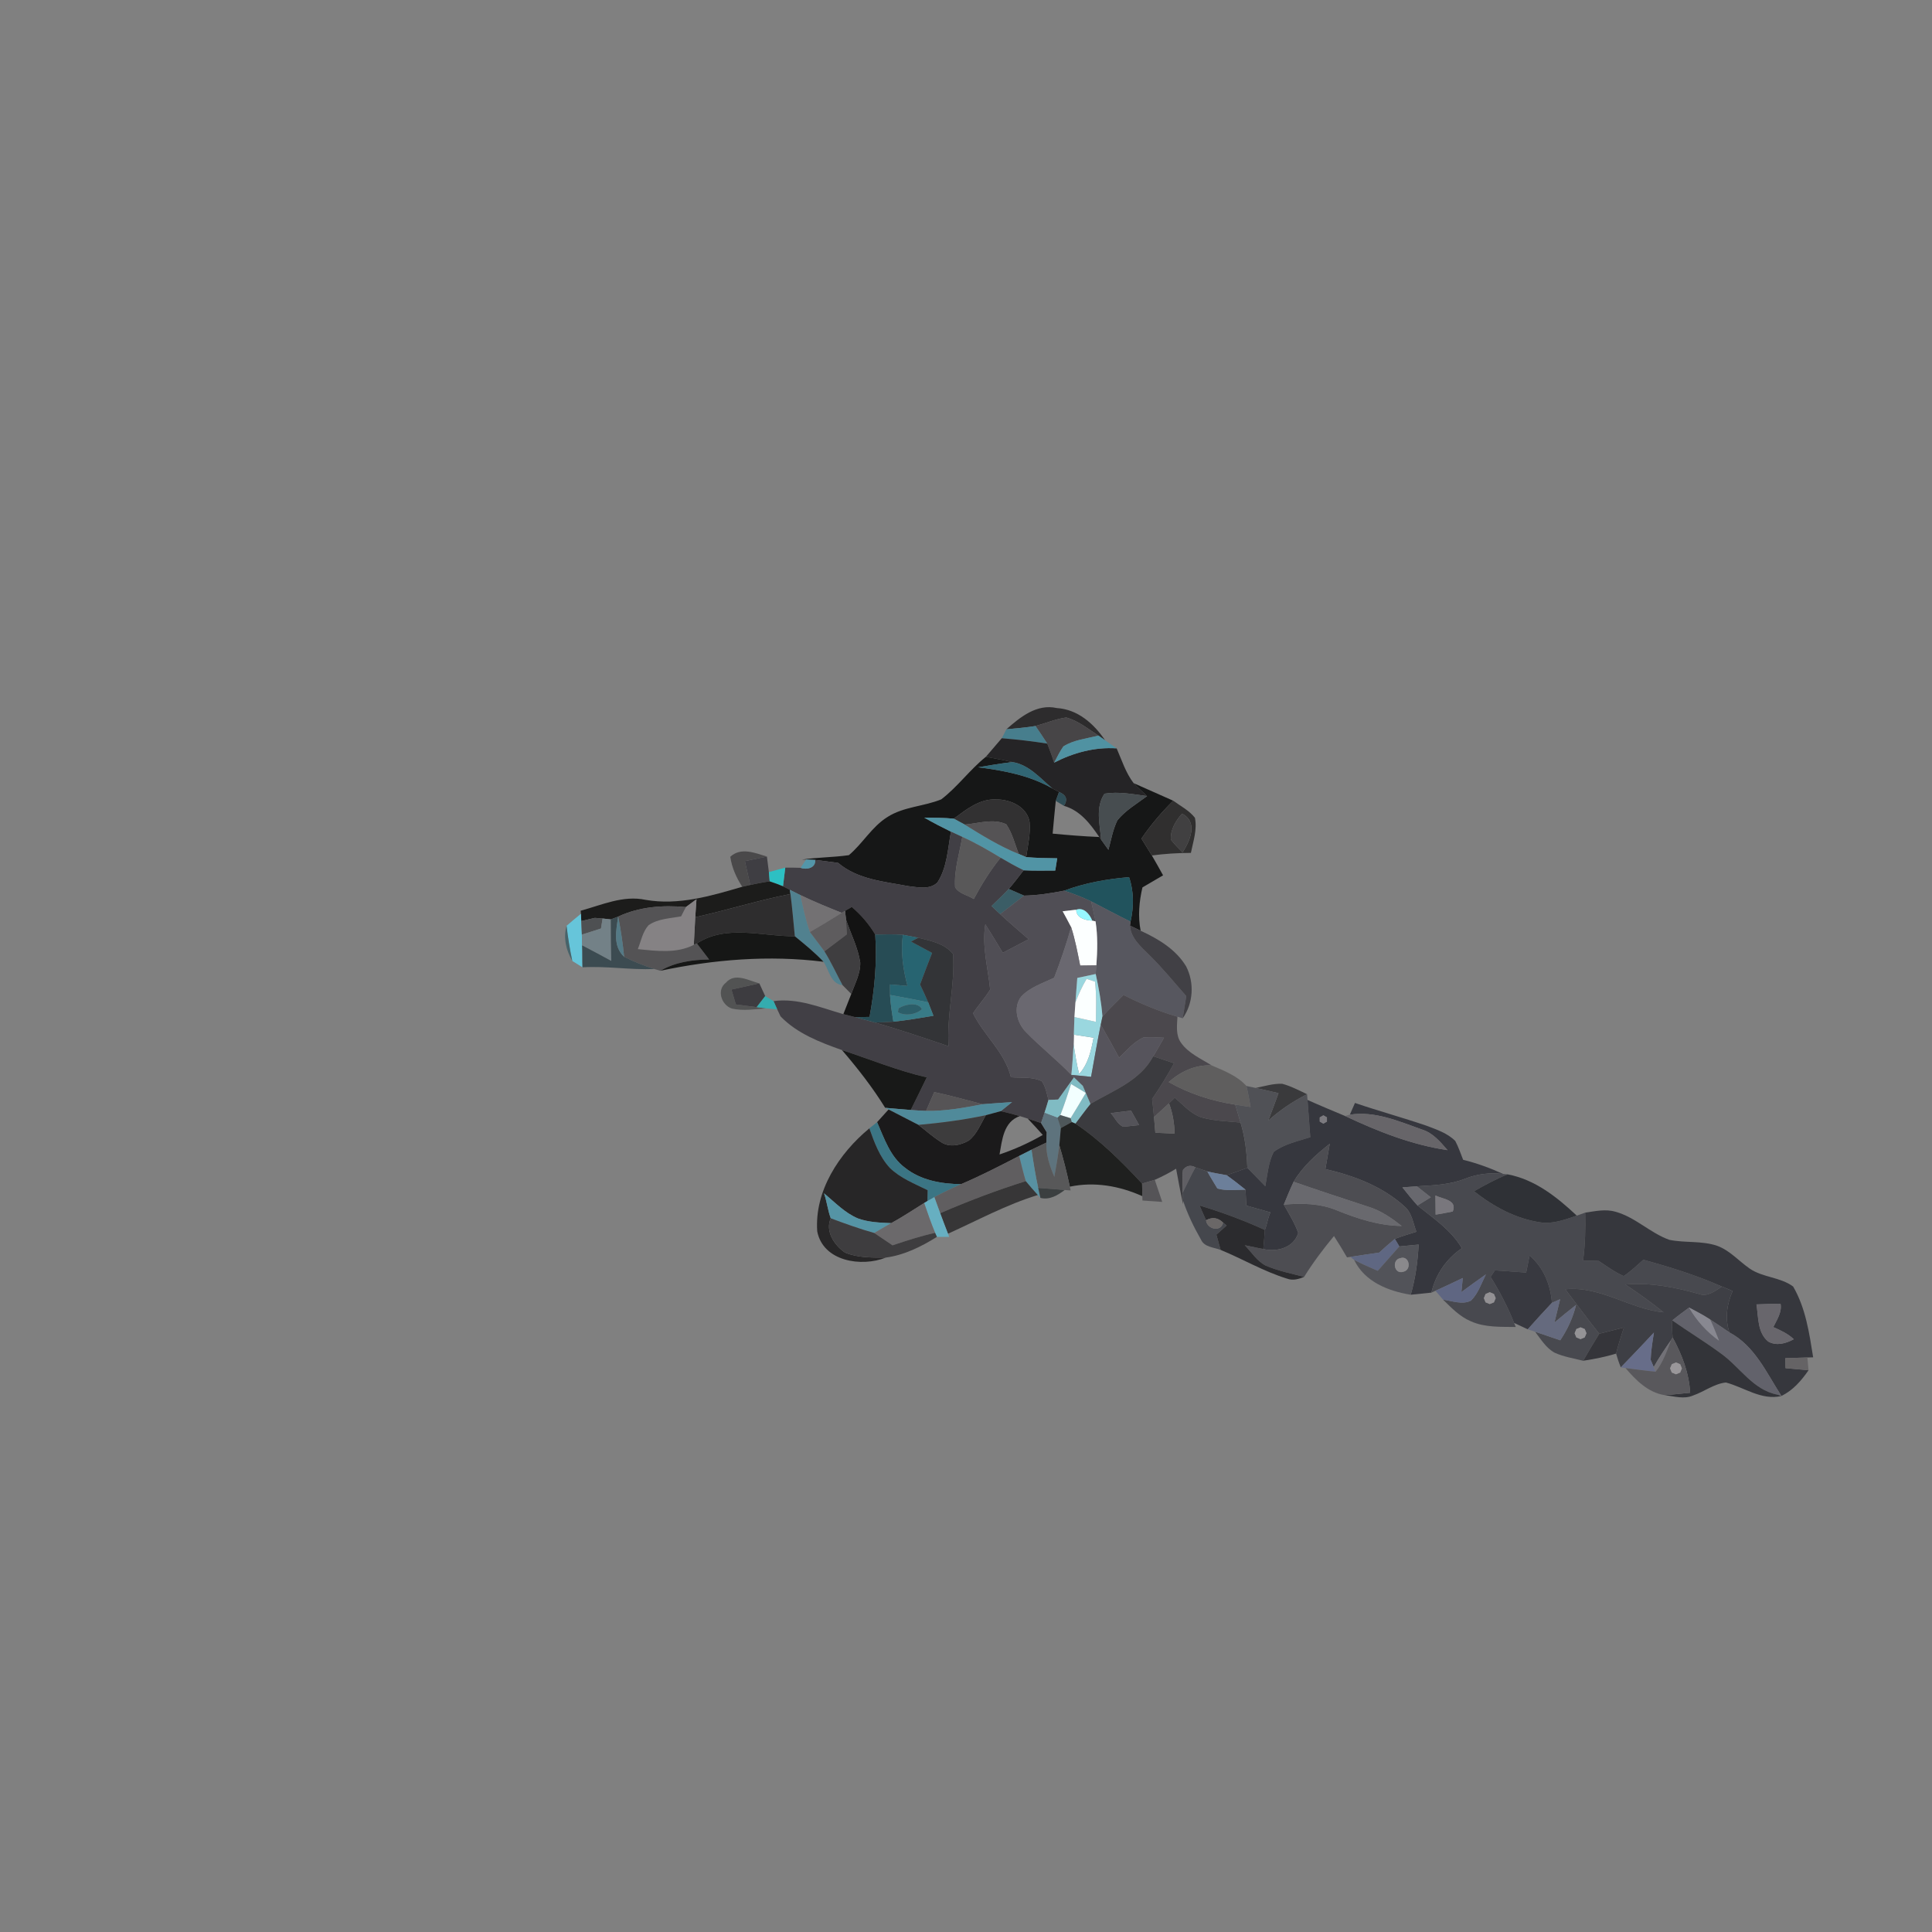 <?xml version="1.0" encoding="UTF-8" ?>
<!DOCTYPE svg PUBLIC "-//W3C//DTD SVG 1.1//EN" "http://www.w3.org/Graphics/SVG/1.1/DTD/svg11.dtd">
<svg width="384pt" height="384pt" viewBox="0 0 384 384" version="1.1" xmlns="http://www.w3.org/2000/svg">
<rect x="0" y="0" width="384" height="384" fill="#808080" stroke="none"/>
<g id="#2d2c2dfe">
<path fill="#2d2c2d" opacity="1.00" d=" M 200.03 144.95 C 202.78 142.52 206.09 139.84 210.03 140.73 C 214.20 140.98 217.42 143.84 219.65 147.14 C 219.31 146.90 218.65 146.44 218.31 146.20 C 216.27 144.88 214.31 143.26 211.92 142.61 C 209.82 142.90 207.85 143.75 205.81 144.30 C 203.90 144.61 201.96 144.77 200.03 144.95 Z" />
</g>
<g id="#474547ff">
<path fill="#474547" opacity="1.00" d=" M 205.81 144.30 C 207.85 143.75 209.82 142.90 211.92 142.61 C 214.31 143.26 216.27 144.88 218.31 146.20 C 215.97 146.82 213.43 147.03 211.35 148.36 C 210.64 149.37 210.10 150.49 209.52 151.58 C 209.10 150.30 208.65 149.04 208.15 147.80 C 207.40 146.61 206.60 145.45 205.81 144.30 Z" />
</g>
<g id="#477e8dfe">
<path fill="#477e8d" opacity="1.00" d=" M 200.03 144.95 C 201.96 144.77 203.90 144.61 205.81 144.30 C 206.60 145.45 207.40 146.61 208.15 147.80 C 205.15 147.32 202.13 146.98 199.11 146.73 C 199.34 146.28 199.80 145.39 200.03 144.95 Z" />
</g>
<g id="#252426ff">
<path fill="#252426" opacity="1.00" d=" M 199.11 146.73 C 202.13 146.98 205.15 147.32 208.15 147.80 C 208.65 149.04 209.10 150.30 209.52 151.58 C 213.37 149.60 217.59 148.46 221.94 148.74 C 222.96 151.08 223.74 153.59 225.31 155.65 C 226.17 156.54 227.08 157.38 227.99 158.23 C 225.19 157.86 222.34 157.28 219.53 157.75 C 217.68 160.45 218.61 163.88 218.86 166.89 L 218.48 166.36 C 216.71 163.74 214.67 161.07 211.47 160.17 C 212.27 158.92 211.95 158.00 210.49 157.41 C 210.16 157.23 209.49 156.88 209.16 156.70 C 206.73 154.67 204.52 151.98 201.21 151.47 C 199.47 151.07 197.70 150.75 195.95 150.42 C 197.01 149.20 198.06 147.97 199.11 146.73 Z" />
</g>
<g id="#4f92a3f8">
<path fill="#4f92a3" opacity="0.97" d=" M 211.35 148.36 C 213.43 147.03 215.97 146.82 218.31 146.20 C 218.65 146.44 219.31 146.90 219.65 147.14 C 220.41 147.67 221.17 148.20 221.94 148.74 C 217.59 148.46 213.37 149.60 209.52 151.58 C 210.10 150.49 210.64 149.37 211.35 148.36 Z" />
</g>
<g id="#161717ff">
<path fill="#161717" opacity="1.00" d=" M 187.08 158.88 C 190.33 156.40 192.75 152.99 195.95 150.42 C 197.70 150.75 199.47 151.07 201.21 151.47 C 198.94 151.73 196.68 152.12 194.42 152.50 C 199.51 153.15 204.65 154.11 209.16 156.70 C 209.49 156.88 210.16 157.23 210.49 157.41 C 210.33 157.86 210.00 158.75 209.84 159.19 C 209.61 161.35 209.42 163.52 209.22 165.69 C 212.30 165.98 215.39 166.24 218.48 166.36 L 218.86 166.89 C 219.34 167.56 219.82 168.24 220.31 168.91 C 220.84 166.94 221.19 164.89 222.09 163.04 C 223.70 161.05 225.97 159.75 227.99 158.23 C 227.08 157.38 226.17 156.54 225.31 155.65 C 227.93 156.82 230.56 157.98 233.19 159.15 C 230.85 161.46 228.72 163.97 226.87 166.68 C 227.57 167.79 228.25 168.91 228.94 170.03 C 229.71 171.33 230.44 172.66 231.17 173.98 C 229.81 174.79 228.44 175.59 227.07 176.38 C 226.41 179.20 226.15 182.13 226.71 184.99 C 226.18 184.74 225.12 184.23 224.59 183.97 L 224.70 183.18 C 225.37 180.24 225.39 177.21 224.41 174.34 C 220.01 174.71 215.65 175.48 211.50 177.03 C 208.87 177.54 206.21 177.97 203.53 178.01 C 202.77 177.68 201.26 177.02 200.50 176.69 C 201.53 175.49 202.49 174.23 203.45 172.98 C 205.54 173.08 207.64 173.04 209.74 173.03 C 209.84 172.42 210.03 171.20 210.13 170.59 C 208.07 170.56 206.01 170.54 203.96 170.36 C 204.29 168.04 204.85 165.71 204.63 163.35 C 204.11 160.34 200.79 158.86 198.01 158.90 C 194.73 158.72 192.06 160.89 189.58 162.72 C 187.63 162.52 185.66 162.54 183.71 162.51 C 185.43 163.51 187.21 164.42 189.01 165.30 C 188.38 168.70 188.25 172.40 186.33 175.39 C 184.79 176.90 182.45 176.34 180.55 176.13 C 175.74 175.21 170.49 174.82 166.59 171.51 C 165.06 171.30 163.54 171.10 162.02 170.92 C 161.57 170.90 160.67 170.86 160.23 170.84 L 159.38 170.86 C 162.47 170.38 165.62 170.42 168.72 169.97 C 171.48 167.65 173.29 164.31 176.40 162.38 C 179.62 160.32 183.61 160.30 187.08 158.88 Z" />
</g>
<g id="#316674ff">
<path fill="#316674" opacity="1.00" d=" M 194.42 152.50 C 196.68 152.12 198.94 151.73 201.21 151.47 C 204.52 151.98 206.73 154.67 209.16 156.70 C 204.65 154.11 199.51 153.15 194.42 152.50 Z" />
</g>
<g id="#474d50ff">
<path fill="#474d50" opacity="1.00" d=" M 219.53 157.75 C 222.34 157.28 225.19 157.86 227.99 158.23 C 225.97 159.75 223.70 161.05 222.09 163.04 C 221.19 164.89 220.84 166.94 220.31 168.91 C 219.82 168.24 219.34 167.56 218.86 166.89 C 218.61 163.88 217.68 160.45 219.53 157.75 Z" />
</g>
<g id="#21444fda">
<path fill="#21444f" opacity="0.85" d=" M 210.49 157.41 C 211.95 158.00 212.27 158.92 211.47 160.17 C 211.06 159.93 210.25 159.44 209.84 159.19 C 210.00 158.75 210.33 157.86 210.49 157.41 Z" />
</g>
<g id="#323132ff">
<path fill="#323132" opacity="1.00" d=" M 189.58 162.72 C 192.06 160.89 194.73 158.72 198.01 158.90 C 200.79 158.86 204.11 160.34 204.63 163.35 C 204.85 165.71 204.29 168.04 203.96 170.36 C 203.59 170.20 202.85 169.89 202.49 169.73 C 201.70 167.75 201.22 165.61 200.00 163.83 C 197.42 162.62 194.45 163.66 191.75 163.89 C 191.21 163.59 190.12 163.01 189.58 162.72 Z" />
</g>
<g id="#302f2fff">
<path fill="#302f2f" opacity="1.00" d=" M 226.87 166.68 C 228.72 163.97 230.85 161.46 233.19 159.15 C 234.65 160.22 236.36 161.08 237.50 162.54 C 237.98 164.89 237.16 167.23 236.70 169.52 C 234.10 169.53 231.51 169.69 228.94 170.03 C 228.25 168.91 227.57 167.79 226.87 166.68 M 232.72 166.88 C 233.41 167.79 234.24 168.60 235.05 169.43 C 236.51 167.11 238.20 163.42 234.94 161.72 C 233.69 163.14 232.60 164.91 232.72 166.88 Z" />
</g>
<g id="#5194a5ff">
<path fill="#5194a5" opacity="1.00" d=" M 183.71 162.51 C 185.66 162.54 187.63 162.52 189.58 162.72 C 190.12 163.01 191.21 163.59 191.75 163.89 C 195.21 166.04 198.69 168.19 202.49 169.73 C 202.85 169.89 203.59 170.20 203.96 170.36 C 206.01 170.54 208.07 170.56 210.13 170.59 C 210.03 171.20 209.84 172.42 209.74 173.03 C 207.64 173.04 205.54 173.08 203.45 172.98 C 201.89 172.21 200.36 171.36 198.87 170.48 C 196.39 168.99 193.90 167.53 191.26 166.35 C 190.70 166.09 189.57 165.56 189.01 165.30 C 187.21 164.42 185.43 163.51 183.71 162.51 Z" />
</g>
<g id="#414041fd">
<path fill="#414041" opacity="1.00" d=" M 232.72 166.88 C 232.60 164.91 233.69 163.14 234.94 161.72 C 238.20 163.42 236.51 167.11 235.05 169.43 C 234.24 168.60 233.41 167.79 232.72 166.88 Z" />
</g>
<g id="#555355ff">
<path fill="#555355" opacity="1.00" d=" M 191.75 163.89 C 194.45 163.66 197.42 162.62 200.00 163.83 C 201.22 165.61 201.70 167.75 202.49 169.73 C 198.69 168.19 195.21 166.04 191.75 163.89 Z" />
</g>
<g id="#413f45ff">
<path fill="#413f45" opacity="1.00" d=" M 189.01 165.30 C 189.57 165.56 190.70 166.09 191.26 166.35 C 190.69 169.65 189.62 172.94 189.83 176.32 C 190.56 177.64 192.33 177.90 193.54 178.69 C 195.09 175.81 196.80 173.02 198.87 170.48 C 200.36 171.36 201.89 172.21 203.45 172.98 C 202.49 174.23 201.53 175.49 200.50 176.69 C 199.39 177.86 198.22 178.96 197.07 180.08 C 197.50 180.48 198.36 181.29 198.79 181.69 C 200.64 183.40 202.55 185.03 204.46 186.68 C 202.74 187.57 201.02 188.46 199.31 189.37 C 198.17 187.47 197.02 185.57 195.84 183.71 C 195.13 188.09 196.38 192.37 196.80 196.69 C 195.79 198.35 194.46 199.78 193.40 201.40 C 195.57 205.83 199.73 209.13 200.93 214.11 C 202.97 214.28 205.18 213.97 207.07 214.90 C 207.83 215.99 208.06 217.35 208.39 218.62 C 208.14 219.47 207.88 220.33 207.60 221.18 C 207.43 221.68 207.09 222.70 206.92 223.20 C 206.26 222.98 204.93 222.55 204.27 222.33 C 203.88 222.20 203.09 221.95 202.70 221.83 C 201.45 221.46 200.19 221.13 198.92 220.85 C 199.67 220.26 200.42 219.66 201.16 219.05 C 199.20 219.17 197.25 219.32 195.30 219.47 C 192.10 218.64 188.93 217.75 185.70 217.06 C 185.16 218.30 184.60 219.54 184.07 220.80 C 183.05 220.76 182.03 220.70 181.02 220.62 C 182.10 218.47 183.15 216.30 184.20 214.14 C 178.44 212.81 172.96 210.56 167.35 208.71 C 162.99 207.17 158.40 205.41 155.14 202.01 C 154.98 201.66 154.65 200.97 154.48 200.62 C 154.30 200.21 153.93 199.39 153.75 198.98 C 158.57 198.32 163.09 200.27 167.62 201.57 C 168.21 201.72 169.39 202.02 169.98 202.17 C 171.29 202.52 172.59 202.89 173.90 203.23 C 178.82 204.65 183.68 206.29 188.53 207.94 C 188.12 201.80 189.85 195.73 189.43 189.63 C 187.80 187.53 184.93 186.98 182.49 186.38 C 181.73 186.23 180.21 185.94 179.45 185.79 C 177.62 185.67 175.79 185.71 173.96 185.75 C 172.72 183.68 171.14 181.83 169.30 180.27 C 168.97 180.46 168.30 180.85 167.96 181.04 L 167.31 181.44 C 164.54 180.33 161.79 179.21 159.11 177.92 C 158.58 177.65 157.51 177.11 156.98 176.85 C 156.64 176.67 155.97 176.33 155.63 176.16 C 155.75 175.23 155.97 173.38 156.08 172.45 C 157.09 172.44 158.10 172.45 159.11 172.49 C 160.32 172.93 162.17 172.54 162.02 170.92 C 163.54 171.10 165.06 171.30 166.59 171.51 C 170.49 174.82 175.74 175.21 180.55 176.13 C 182.45 176.34 184.79 176.90 186.33 175.39 C 188.25 172.40 188.38 168.70 189.01 165.30 Z" />
</g>
<g id="#595859ff">
<path fill="#595859" opacity="1.00" d=" M 191.26 166.35 C 193.90 167.53 196.39 168.99 198.87 170.48 C 196.80 173.02 195.09 175.81 193.54 178.69 C 192.33 177.90 190.56 177.64 189.83 176.32 C 189.62 172.94 190.69 169.65 191.26 166.35 Z" />
</g>
<g id="#16151783">
<path fill="#161517" opacity="0.51" d=" M 145.15 170.29 C 147.26 168.33 150.09 169.54 152.43 170.25 C 150.97 170.56 149.51 170.86 148.05 171.15 C 148.41 172.73 148.77 174.31 149.12 175.89 C 148.72 175.98 147.93 176.16 147.53 176.25 C 146.35 174.45 145.46 172.43 145.15 170.29 Z" />
</g>
<g id="#3c3b40f1">
<path fill="#3c3b40" opacity="0.95" d=" M 148.05 171.15 C 149.51 170.86 150.97 170.56 152.43 170.25 C 152.53 171.02 152.72 172.56 152.82 173.33 C 152.86 173.79 152.94 174.71 152.98 175.18 C 151.68 175.36 150.40 175.61 149.12 175.89 C 148.77 174.31 148.41 172.73 148.05 171.15 Z" />
</g>
<g id="#5396a9ff">
<path fill="#5396a9" opacity="1.00" d=" M 160.23 170.84 C 160.67 170.86 161.57 170.90 162.02 170.92 C 162.17 172.54 160.32 172.93 159.11 172.49 C 159.39 172.08 159.95 171.25 160.23 170.84 Z" />
</g>
<g id="#2bc1c4f9">
<path fill="#2bc1c4" opacity="0.98" d=" M 152.82 173.33 C 153.63 173.11 155.27 172.67 156.08 172.45 C 155.97 173.38 155.75 175.23 155.63 176.16 C 154.76 175.80 153.87 175.47 152.98 175.18 C 152.94 174.71 152.86 173.79 152.82 173.33 Z" />
</g>
<g id="#21535dff">
<path fill="#21535d" opacity="1.00" d=" M 211.50 177.03 C 215.65 175.48 220.01 174.71 224.41 174.34 C 225.39 177.21 225.37 180.24 224.70 183.18 C 222.06 181.90 219.49 180.49 216.88 179.16 C 215.13 178.33 213.33 177.62 211.50 177.03 Z" />
</g>
<g id="#1c1c1bfe">
<path fill="#1c1c1b" opacity="1.00" d=" M 149.12 175.89 C 150.40 175.61 151.68 175.36 152.98 175.18 C 153.87 175.47 154.76 175.80 155.63 176.16 C 155.97 176.33 156.64 176.67 156.98 176.85 L 157.11 177.69 C 150.73 178.93 144.53 180.90 138.19 182.30 C 138.27 181.11 138.35 179.92 138.43 178.73 C 137.72 179.25 137.02 179.77 136.32 180.29 C 131.75 179.87 127.07 180.21 122.87 182.18 C 122.51 182.32 121.77 182.60 121.40 182.74 C 120.99 182.70 120.18 182.61 119.77 182.56 C 119.39 182.53 118.61 182.47 118.22 182.44 C 117.55 182.60 116.20 182.92 115.53 183.07 C 115.51 182.71 115.48 181.98 115.46 181.62 L 115.42 181.01 C 119.63 179.87 123.85 177.90 128.31 178.85 C 134.84 180.00 141.32 178.08 147.53 176.25 C 147.93 176.16 148.72 175.98 149.12 175.89 Z" />
</g>
<g id="#4c8190e9">
<path fill="#4c8190" opacity="0.91" d=" M 156.98 176.85 C 157.51 177.11 158.58 177.65 159.11 177.92 C 159.62 180.39 160.15 182.86 160.99 185.25 C 161.92 186.54 162.93 187.78 163.86 189.08 C 165.21 191.24 166.26 193.57 167.47 195.81 C 165.07 195.55 164.81 192.81 163.68 191.16 C 161.93 189.31 159.95 187.70 157.98 186.09 C 157.70 183.29 157.47 180.48 157.11 177.69 L 156.98 176.85 Z" />
</g>
<g id="#3b5d66ff">
<path fill="#3b5d66" opacity="1.00" d=" M 197.07 180.08 C 198.22 178.96 199.39 177.86 200.50 176.69 C 201.26 177.02 202.77 177.68 203.53 178.01 C 201.96 179.25 200.38 180.47 198.79 181.69 C 198.36 181.29 197.50 180.48 197.07 180.08 Z" />
</g>
<g id="#504e55ff">
<path fill="#504e55" opacity="1.00" d=" M 211.50 177.03 C 213.33 177.62 215.13 178.33 216.88 179.16 C 217.18 180.48 217.49 181.80 217.75 183.13 L 217.09 182.98 C 216.59 181.71 215.45 180.27 213.91 180.81 C 213.23 180.89 211.89 181.05 211.21 181.12 C 211.78 182.17 212.36 183.21 212.90 184.28 C 211.93 187.68 210.80 191.03 209.52 194.33 C 207.26 195.42 204.71 196.21 202.96 198.09 C 201.33 200.22 202.13 203.32 203.90 205.11 C 206.78 208.09 210.06 210.65 212.94 213.64 L 213.46 214.14 C 212.40 215.60 211.35 217.07 210.31 218.54 C 209.83 218.56 208.87 218.60 208.39 218.62 C 208.06 217.35 207.83 215.99 207.07 214.90 C 205.18 213.97 202.97 214.28 200.93 214.11 C 199.73 209.13 195.57 205.83 193.40 201.40 C 194.46 199.78 195.79 198.35 196.80 196.69 C 196.38 192.37 195.13 188.09 195.84 183.71 C 197.02 185.57 198.17 187.47 199.31 189.37 C 201.02 188.46 202.74 187.57 204.46 186.68 C 202.55 185.03 200.64 183.40 198.79 181.69 C 200.38 180.47 201.96 179.25 203.53 178.01 C 206.21 177.97 208.87 177.54 211.50 177.03 Z" />
</g>
<g id="#2e2d2eff">
<path fill="#2e2d2e" opacity="1.00" d=" M 138.19 182.30 C 144.53 180.90 150.73 178.93 157.11 177.69 C 157.47 180.48 157.70 183.29 157.98 186.09 C 151.50 186.13 144.37 183.68 138.51 187.52 L 137.90 187.80 C 137.99 185.97 138.08 184.13 138.19 182.30 Z" />
</g>
<g id="#737173ff">
<path fill="#737173" opacity="1.00" d=" M 159.11 177.92 C 161.79 179.21 164.54 180.33 167.31 181.44 C 165.22 182.74 163.12 184.02 160.99 185.25 C 160.15 182.86 159.62 180.39 159.11 177.92 Z" />
</g>
<g id="#858284ff">
<path fill="#858284" opacity="1.00" d=" M 136.32 180.29 C 137.02 179.77 137.72 179.25 138.43 178.73 C 138.35 179.92 138.27 181.11 138.19 182.30 C 138.08 184.13 137.99 185.97 137.90 187.80 C 134.44 189.57 130.47 189.01 126.77 188.65 C 127.41 187.05 127.72 185.19 128.91 183.89 C 130.78 182.58 133.19 182.55 135.37 182.13 C 135.60 181.67 136.08 180.75 136.32 180.29 Z" />
</g>
<g id="#57575fff">
<path fill="#57575f" opacity="1.00" d=" M 216.88 179.16 C 219.49 180.49 222.06 181.90 224.70 183.18 L 224.59 183.97 C 224.75 186.47 226.75 188.13 228.39 189.78 C 231.03 192.35 233.34 195.22 235.78 197.98 C 235.53 199.45 235.30 200.92 235.07 202.40 L 234.03 202.08 C 230.33 201.00 226.76 199.51 223.31 197.77 C 221.89 199.18 220.45 200.58 219.12 202.07 C 218.90 199.21 218.39 196.38 217.78 193.59 C 217.81 193.16 217.88 192.30 217.91 191.87 C 218.13 188.96 218.20 186.02 217.75 183.13 C 217.49 181.80 217.18 180.48 216.88 179.16 Z" />
</g>
<g id="#545355ff">
<path fill="#545355" opacity="1.00" d=" M 122.87 182.18 C 127.07 180.21 131.75 179.87 136.32 180.29 C 136.08 180.75 135.60 181.67 135.37 182.13 C 133.19 182.55 130.78 182.58 128.91 183.89 C 127.72 185.19 127.41 187.05 126.77 188.65 C 130.47 189.01 134.44 189.57 137.90 187.80 L 138.51 187.52 C 139.31 188.59 140.14 189.64 140.95 190.71 C 137.58 190.74 134.19 191.24 131.24 192.95 C 130.95 192.86 130.37 192.69 130.08 192.60 C 128.01 191.95 125.99 191.15 124.05 190.17 C 123.79 187.49 123.39 184.82 122.87 182.18 Z" />
</g>
<g id="#131313ff">
<path fill="#131313" opacity="1.00" d=" M 167.96 181.04 C 168.30 180.85 168.97 180.46 169.30 180.27 C 171.14 181.83 172.72 183.68 173.96 185.75 C 174.34 191.23 173.83 196.72 172.83 202.12 C 172.12 202.13 170.70 202.16 169.98 202.17 C 169.39 202.02 168.21 201.72 167.62 201.57 C 168.14 200.23 168.67 198.89 169.20 197.56 C 169.90 195.53 171.04 193.52 170.98 191.32 C 170.53 188.34 169.11 185.63 168.16 182.80 C 168.11 182.36 168.01 181.48 167.96 181.04 Z" />
</g>
<g id="#5e5c5eff">
<path fill="#5e5c5e" opacity="1.00" d=" M 167.31 181.44 L 167.96 181.04 C 168.01 181.48 168.11 182.36 168.16 182.80 C 168.20 183.53 168.27 184.99 168.31 185.72 C 166.82 186.84 165.34 187.96 163.86 189.08 C 162.93 187.78 161.92 186.54 160.99 185.25 C 163.12 184.02 165.22 182.74 167.31 181.44 Z" />
</g>
<g id="#fcffffff">
<path fill="#fcffff" opacity="1.00" d=" M 211.21 181.12 C 211.89 181.05 213.23 180.89 213.91 180.81 C 213.91 182.47 215.76 182.93 217.09 182.98 L 217.75 183.13 C 218.20 186.02 218.13 188.96 217.91 191.87 C 216.84 191.88 215.76 191.90 214.69 191.91 C 214.18 189.35 213.70 186.77 212.90 184.28 C 212.36 183.21 211.78 182.17 211.21 181.12 Z" />
<path fill="#fcffff" opacity="1.00" d=" M 213.43 205.65 C 214.41 205.80 216.38 206.10 217.36 206.25 C 216.87 208.83 216.31 211.46 214.49 213.47 C 213.98 211.51 213.68 209.51 213.39 207.52 C 213.40 207.05 213.42 206.11 213.43 205.65 Z" />
</g>
<g id="#97f6ffff">
<path fill="#97f6ff" opacity="1.00" d=" M 213.91 180.81 C 215.45 180.27 216.59 181.71 217.09 182.98 C 215.76 182.93 213.91 182.47 213.91 180.81 Z" />
</g>
<g id="#66c5dafb">
<path fill="#66c5da" opacity="1.00" d=" M 112.61 184.01 C 113.55 183.20 114.50 182.40 115.46 181.62 C 115.48 181.98 115.51 182.71 115.53 183.07 C 115.56 183.75 115.62 185.09 115.65 185.76 C 115.66 186.30 115.69 187.37 115.70 187.90 C 115.77 189.35 115.72 190.81 115.77 192.26 C 115.27 191.94 114.26 191.32 113.75 191.00 C 113.26 188.69 112.88 186.35 112.61 184.01 Z" />
</g>
<g id="#4e5052ff">
<path fill="#4e5052" opacity="1.00" d=" M 115.53 183.07 C 116.20 182.92 117.55 182.60 118.22 182.44 C 118.61 182.47 119.39 182.53 119.77 182.56 C 119.69 183.06 119.53 184.05 119.45 184.55 C 118.18 184.95 116.92 185.36 115.65 185.76 C 115.62 185.09 115.56 183.75 115.53 183.07 Z" />
</g>
<g id="#738187ff">
<path fill="#738187" opacity="1.00" d=" M 119.77 182.56 C 120.18 182.61 120.99 182.70 121.40 182.74 C 121.40 185.49 121.43 188.24 121.49 190.99 C 119.57 189.94 117.64 188.91 115.70 187.90 C 115.69 187.37 115.66 186.30 115.65 185.76 C 116.92 185.36 118.18 184.95 119.45 184.55 C 119.53 184.05 119.69 183.06 119.77 182.56 Z" />
</g>
<g id="#3a494ff6">
<path fill="#3a494f" opacity="0.96" d=" M 121.40 182.74 C 121.77 182.60 122.51 182.32 122.87 182.18 C 122.47 184.92 121.77 188.03 124.05 190.17 C 125.99 191.15 128.01 191.95 130.08 192.60 C 125.30 192.80 120.55 191.98 115.77 192.26 C 115.72 190.81 115.77 189.35 115.70 187.90 C 117.64 188.91 119.57 189.94 121.49 190.99 C 121.43 188.24 121.40 185.49 121.40 182.74 Z" />
</g>
<g id="#547a86ff">
<path fill="#547a86" opacity="1.00" d=" M 122.87 182.18 C 123.39 184.82 123.79 187.49 124.05 190.17 C 121.77 188.03 122.47 184.92 122.87 182.18 Z" />
</g>
<g id="#3f3e40ff">
<path fill="#3f3e40" opacity="1.00" d=" M 168.16 182.80 C 169.11 185.63 170.53 188.34 170.98 191.32 C 171.04 193.52 169.90 195.53 169.20 197.56 C 168.77 197.12 167.90 196.25 167.47 195.81 C 166.26 193.57 165.21 191.24 163.86 189.08 C 165.34 187.96 166.82 186.84 168.31 185.72 C 168.27 184.99 168.20 183.53 168.16 182.80 Z" />
</g>
<g id="#29535ea7">
<path fill="#29535e" opacity="0.65" d=" M 113.75 191.00 C 112.52 188.87 111.93 186.43 112.61 184.01 C 112.88 186.35 113.26 188.69 113.75 191.00 Z" />
</g>
<g id="#6a6870ff">
<path fill="#6a6870" opacity="1.00" d=" M 212.90 184.28 C 213.70 186.77 214.18 189.35 214.69 191.91 C 215.76 191.90 216.84 191.88 217.91 191.87 C 217.88 192.30 217.81 193.16 217.78 193.59 C 216.87 193.78 215.04 194.18 214.12 194.37 C 214.01 195.99 213.85 197.61 213.75 199.24 C 213.70 199.97 213.60 201.42 213.55 202.15 C 213.51 203.31 213.47 204.48 213.43 205.65 C 213.42 206.11 213.40 207.05 213.39 207.52 C 213.28 209.56 213.15 211.60 212.94 213.64 C 210.06 210.65 206.78 208.09 203.90 205.11 C 202.13 203.32 201.33 200.22 202.96 198.09 C 204.71 196.21 207.26 195.42 209.52 194.33 C 210.80 191.03 211.93 187.68 212.90 184.28 Z" />
</g>
<g id="#3f3e43f4">
<path fill="#3f3e43" opacity="0.96" d=" M 228.39 189.78 C 226.75 188.13 224.75 186.47 224.59 183.97 C 225.12 184.23 226.18 184.74 226.71 184.99 C 230.20 186.60 233.72 188.69 235.75 192.07 C 237.42 195.31 237.19 199.41 235.07 202.40 C 235.30 200.92 235.53 199.45 235.78 197.98 C 233.34 195.22 231.03 192.35 228.39 189.78 Z" />
</g>
<g id="#161716fe">
<path fill="#161716" opacity="1.00" d=" M 138.51 187.52 C 144.37 183.68 151.50 186.13 157.98 186.09 C 159.95 187.70 161.93 189.31 163.68 191.16 C 152.86 189.80 141.88 190.70 131.24 192.95 C 134.19 191.24 137.58 190.74 140.95 190.71 C 140.14 189.64 139.31 188.59 138.51 187.52 Z" />
</g>
<g id="#274c55ff">
<path fill="#274c55" opacity="1.00" d=" M 173.96 185.75 C 175.79 185.71 177.62 185.67 179.45 185.79 C 179.00 189.21 179.49 192.65 180.37 195.96 C 179.21 195.86 178.05 195.76 176.89 195.67 C 176.89 196.19 176.90 197.24 176.90 197.76 C 176.99 199.54 177.28 201.31 177.57 203.07 C 176.34 203.16 175.12 203.22 173.90 203.23 C 172.59 202.89 171.29 202.52 169.98 202.17 C 170.70 202.16 172.12 202.13 172.83 202.12 C 173.83 196.72 174.34 191.23 173.96 185.75 Z" />
</g>
<g id="#276471ff">
<path fill="#276471" opacity="1.00" d=" M 179.45 185.79 C 180.21 185.94 181.73 186.23 182.49 186.38 C 182.14 186.57 181.43 186.95 181.08 187.15 C 182.47 187.90 183.86 188.66 185.26 189.40 C 184.45 191.49 183.64 193.57 182.87 195.68 C 183.43 196.85 183.98 198.03 184.49 199.23 C 181.97 198.68 179.43 198.22 176.90 197.76 C 176.90 197.24 176.89 196.19 176.89 195.67 C 178.05 195.76 179.21 195.86 180.37 195.96 C 179.49 192.65 179.00 189.21 179.45 185.79 Z" />
</g>
<g id="#333437ff">
<path fill="#333437" opacity="1.00" d=" M 181.08 187.15 C 181.43 186.95 182.14 186.57 182.49 186.38 C 184.93 186.98 187.80 187.53 189.43 189.63 C 189.85 195.73 188.12 201.80 188.53 207.94 C 183.68 206.29 178.82 204.65 173.90 203.23 C 175.12 203.22 176.34 203.16 177.57 203.07 C 180.23 202.79 182.88 202.34 185.53 201.89 C 185.27 201.23 184.75 199.90 184.49 199.23 C 183.98 198.03 183.43 196.85 182.87 195.68 C 183.64 193.57 184.45 191.49 185.26 189.40 C 183.86 188.66 182.47 187.90 181.08 187.15 Z" />
</g>
<g id="#0e101166">
<path fill="#0e1011" opacity="0.40" d=" M 144.29 195.31 C 146.06 193.25 148.82 194.91 150.92 195.45 C 149.07 195.86 147.23 196.28 145.38 196.68 C 145.60 197.42 146.04 198.90 146.26 199.64 C 147.63 199.81 149.01 200.01 150.39 200.18 C 150.87 200.24 151.84 200.36 152.32 200.42 C 150.05 200.58 147.72 200.97 145.47 200.46 C 143.38 199.77 142.37 196.75 144.29 195.31 Z" />
</g>
<g id="#9ad7dfff">
<path fill="#9ad7df" opacity="1.00" d=" M 214.12 194.37 C 215.04 194.18 216.87 193.78 217.78 193.59 C 218.39 196.38 218.90 199.21 219.12 202.07 C 219.03 202.47 218.87 203.27 218.78 203.67 C 218.08 207.11 217.49 210.58 216.86 214.03 C 215.55 213.91 214.24 213.78 212.94 213.64 C 213.15 211.60 213.28 209.56 213.39 207.52 C 213.68 209.51 213.98 211.51 214.49 213.47 C 216.31 211.46 216.87 208.83 217.36 206.25 C 216.38 206.10 214.41 205.80 213.43 205.65 C 213.47 204.48 213.51 203.31 213.55 202.15 C 214.97 202.46 216.39 202.79 217.81 203.10 C 217.84 200.44 217.97 197.76 217.64 195.11 C 217.22 194.97 216.39 194.69 215.97 194.56 C 215.08 196.04 214.37 197.62 213.75 199.24 C 213.85 197.61 214.01 195.99 214.12 194.37 Z" />
</g>
<g id="#fbffffff">
<path fill="#fbffff" opacity="1.00" d=" M 213.75 199.24 C 214.37 197.62 215.08 196.04 215.97 194.56 C 216.39 194.69 217.22 194.97 217.64 195.11 C 217.97 197.76 217.84 200.44 217.81 203.10 C 216.39 202.79 214.97 202.46 213.55 202.15 C 213.60 201.42 213.70 199.97 213.75 199.24 Z" />
</g>
<g id="#39383cf0">
<path fill="#39383c" opacity="0.94" d=" M 145.38 196.68 C 147.23 196.28 149.07 195.86 150.92 195.45 C 151.21 196.09 151.80 197.35 152.09 197.98 C 151.66 198.53 150.82 199.63 150.39 200.18 C 149.01 200.01 147.63 199.81 146.26 199.64 C 146.04 198.90 145.60 197.42 145.38 196.68 Z" />
</g>
<g id="#4b484dff">
<path fill="#4b484d" opacity="1.00" d=" M 223.31 197.77 C 226.76 199.51 230.33 201.00 234.03 202.08 C 233.94 203.82 233.65 205.73 234.73 207.25 C 236.21 209.36 238.70 210.41 240.82 211.76 C 237.59 211.59 234.66 212.97 232.29 215.07 C 236.37 217.39 240.88 218.84 245.51 219.55 C 245.85 220.74 246.23 221.92 246.56 223.11 C 243.94 222.86 241.27 222.80 238.73 222.07 C 236.64 221.33 235.15 219.58 233.50 218.18 C 233.11 218.55 232.73 218.92 232.35 219.29 C 231.36 220.20 230.37 221.12 229.37 222.03 C 229.27 220.82 229.12 219.62 228.99 218.43 C 230.57 216.14 232.02 213.77 233.35 211.33 C 231.96 210.89 230.59 210.38 229.21 209.95 C 229.96 208.74 230.64 207.49 231.35 206.26 C 229.99 206.20 228.62 206.09 227.26 206.21 C 225.33 207.10 223.94 208.79 222.43 210.23 C 221.25 208.02 220.02 205.84 218.78 203.67 C 218.87 203.27 219.03 202.47 219.12 202.07 C 220.45 200.58 221.89 199.18 223.31 197.77 Z" />
</g>
<g id="#26b5b8d6">
<path fill="#26b5b8" opacity="0.84" d=" M 150.39 200.18 C 150.82 199.63 151.66 198.53 152.09 197.98 C 152.50 198.23 153.33 198.73 153.75 198.98 C 153.93 199.39 154.30 200.21 154.48 200.62 C 153.94 200.57 152.86 200.47 152.32 200.42 C 151.84 200.36 150.87 200.24 150.39 200.18 Z" />
</g>
<g id="#387b87ff">
<path fill="#387b87" opacity="1.00" d=" M 176.90 197.76 C 179.43 198.22 181.97 198.68 184.49 199.23 C 184.75 199.90 185.27 201.23 185.53 201.89 C 182.88 202.34 180.23 202.79 177.57 203.07 C 177.28 201.31 176.99 199.54 176.90 197.76 M 178.61 200.42 C 178.58 200.61 178.50 200.98 178.47 201.17 C 179.87 201.98 182.04 201.68 183.22 200.59 C 182.53 199.07 179.80 199.62 178.61 200.42 Z" />
</g>
<g id="#2c5e69ff">
<path fill="#2c5e69" opacity="1.00" d=" M 178.61 200.42 C 179.80 199.62 182.53 199.07 183.22 200.59 C 182.04 201.68 179.87 201.98 178.47 201.17 C 178.50 200.98 178.58 200.61 178.61 200.42 Z" />
</g>
<g id="#56545cff">
<path fill="#56545c" opacity="1.00" d=" M 216.86 214.03 C 217.49 210.58 218.08 207.11 218.78 203.67 C 220.02 205.84 221.25 208.02 222.43 210.23 C 223.94 208.79 225.33 207.10 227.26 206.21 C 228.62 206.09 229.99 206.20 231.35 206.26 C 230.64 207.49 229.96 208.74 229.21 209.95 C 226.60 214.85 221.22 216.75 216.73 219.41 C 216.22 218.21 215.72 217.02 215.22 215.83 C 214.78 215.40 213.90 214.56 213.46 214.14 L 212.94 213.64 C 214.24 213.78 215.55 213.91 216.86 214.03 Z" />
</g>
<g id="#181918ff">
<path fill="#181918" opacity="1.00" d=" M 167.35 208.71 C 172.96 210.56 178.44 212.81 184.20 214.14 C 183.15 216.30 182.10 218.47 181.02 220.62 C 179.32 220.50 177.63 220.31 175.94 220.19 C 173.42 216.12 170.47 212.34 167.35 208.71 Z" />
</g>
<g id="#3b3b3fff">
<path fill="#3b3b3f" opacity="1.00" d=" M 216.73 219.41 C 221.22 216.75 226.60 214.85 229.21 209.95 C 230.59 210.38 231.96 210.89 233.35 211.33 C 232.02 213.77 230.57 216.14 228.99 218.43 C 229.12 219.62 229.27 220.82 229.37 222.03 C 229.47 223.06 229.55 224.10 229.63 225.14 C 230.90 225.19 232.18 225.25 233.46 225.31 C 233.42 223.25 233.08 221.21 232.35 219.29 C 232.73 218.92 233.11 218.55 233.50 218.18 C 235.15 219.58 236.64 221.33 238.73 222.07 C 241.27 222.80 243.94 222.86 246.56 223.11 C 247.46 226.03 247.81 229.07 247.92 232.11 C 246.55 232.62 245.18 233.12 243.80 233.58 C 242.51 233.34 241.22 233.13 239.96 232.83 C 239.17 232.56 238.39 232.29 237.61 232.02 C 236.63 231.50 235.80 231.67 235.13 232.53 C 234.90 234.05 235.15 235.59 235.03 237.13 C 235.05 237.51 235.11 238.26 235.14 238.64 L 235.15 239.36 C 234.63 237.01 234.19 234.65 233.76 232.29 C 232.40 233.12 230.98 233.86 229.52 234.50 C 228.89 234.68 227.63 235.05 227.00 235.24 C 222.94 230.89 218.70 226.64 213.74 223.32 C 214.74 222.02 215.69 220.68 216.73 219.41 M 220.75 221.24 C 221.61 222.11 222.08 223.48 223.28 223.95 C 224.32 223.84 225.36 223.73 226.41 223.62 C 226.01 222.90 225.21 221.47 224.81 220.75 C 223.45 220.91 222.10 221.07 220.75 221.24 Z" />
</g>
<g id="#5f5e5eff">
<path fill="#5f5e5e" opacity="1.00" d=" M 232.29 215.07 C 234.66 212.97 237.59 211.59 240.82 211.76 C 243.26 212.80 245.94 213.84 247.74 215.85 C 248.07 217.23 248.31 218.63 248.57 220.03 C 247.55 219.86 246.53 219.70 245.51 219.55 C 240.88 218.84 236.37 217.39 232.29 215.07 Z" />
</g>
<g id="#80bbc3fe">
<path fill="#80bbc3" opacity="1.00" d=" M 210.31 218.54 C 211.35 217.07 212.40 215.60 213.46 214.14 C 213.90 214.56 214.78 215.40 215.22 215.83 C 215.72 217.02 216.22 218.21 216.73 219.41 C 215.69 220.68 214.74 222.02 213.74 223.32 L 213.02 223.02 L 212.79 222.25 C 213.82 220.58 214.83 218.91 215.82 217.23 C 215.09 216.79 213.63 215.90 212.89 215.46 C 212.21 217.52 211.55 219.60 210.75 221.63 L 210.18 222.16 C 209.54 221.92 208.24 221.42 207.60 221.18 C 207.88 220.33 208.14 219.47 208.39 218.62 C 208.87 218.60 209.83 218.56 210.31 218.54 Z" />
</g>
<g id="#2e2e30d6">
<path fill="#2e2e30" opacity="0.84" d=" M 249.60 216.24 C 251.33 215.89 253.06 215.34 254.85 215.41 C 256.58 215.87 258.17 216.72 259.79 217.48 C 257.00 218.90 254.39 220.65 252.07 222.74 C 252.78 220.92 253.45 219.10 254.11 217.27 C 252.60 216.92 251.10 216.57 249.60 216.24 Z" />
</g>
<g id="#f2ffffff">
<path fill="#f2ffff" opacity="1.00" d=" M 210.75 221.63 C 211.55 219.60 212.21 217.52 212.89 215.46 C 213.63 215.90 215.09 216.79 215.82 217.23 C 214.83 218.91 213.82 220.58 212.79 222.25 C 212.28 222.09 211.26 221.78 210.75 221.63 Z" />
</g>
<g id="#505156ff">
<path fill="#505156" opacity="1.00" d=" M 247.74 215.85 C 248.21 215.95 249.13 216.14 249.60 216.24 C 251.10 216.57 252.60 216.92 254.11 217.27 C 253.45 219.10 252.78 220.92 252.07 222.74 C 254.39 220.65 257.00 218.90 259.79 217.48 L 259.88 218.62 C 260.06 221.09 260.24 223.56 260.43 226.03 C 257.95 226.83 255.28 227.37 253.16 228.95 C 252.09 231.07 251.92 233.48 251.49 235.78 C 250.29 234.55 249.10 233.33 247.92 232.11 C 247.81 229.07 247.46 226.03 246.56 223.11 C 246.23 221.92 245.85 220.74 245.51 219.55 C 246.53 219.70 247.55 219.86 248.57 220.03 C 248.31 218.63 248.07 217.23 247.74 215.85 Z" />
</g>
<g id="#565456ff">
<path fill="#565456" opacity="1.00" d=" M 185.70 217.06 C 188.93 217.75 192.10 218.64 195.30 219.47 C 191.59 220.19 187.86 220.87 184.07 220.80 C 184.60 219.54 185.16 218.30 185.70 217.06 Z" />
</g>
<g id="#508a9aff">
<path fill="#508a9a" opacity="1.00" d=" M 195.30 219.47 C 197.25 219.32 199.20 219.17 201.16 219.05 C 200.42 219.66 199.67 220.26 198.92 220.85 C 197.92 221.13 196.93 221.40 195.94 221.66 C 191.52 222.59 187.04 223.18 182.55 223.58 C 180.58 222.55 178.59 221.54 176.61 220.52 L 175.94 220.19 C 177.63 220.31 179.32 220.50 181.02 220.62 C 182.03 220.70 183.05 220.76 184.07 220.80 C 187.86 220.87 191.59 220.19 195.30 219.47 Z" />
</g>
<g id="#36373eff">
<path fill="#36373e" opacity="1.00" d=" M 259.88 218.62 C 262.34 219.73 264.84 220.76 267.34 221.81 C 273.82 224.86 280.58 227.55 287.71 228.60 C 286.26 226.93 284.79 225.15 282.59 224.49 C 278.03 222.86 273.24 220.77 268.29 221.55 C 268.54 220.97 269.05 219.80 269.31 219.22 C 274.00 220.82 278.79 222.13 283.49 223.73 C 285.51 224.50 287.69 225.21 289.25 226.78 C 289.88 227.97 290.31 229.26 290.81 230.52 C 293.55 231.19 296.21 232.17 298.78 233.34 C 296.22 233.02 293.64 233.32 291.23 234.27 C 288.17 235.49 284.86 235.60 281.62 235.79 C 280.90 235.84 279.46 235.95 278.74 236.00 C 279.71 237.22 280.69 238.44 281.74 239.60 C 284.93 242.17 288.44 244.48 290.56 248.10 C 287.47 250.19 285.36 253.28 284.50 256.92 C 283.13 257.05 281.76 257.19 280.39 257.34 C 281.34 254.10 281.78 250.74 281.97 247.37 C 280.69 247.49 279.41 247.61 278.13 247.74 C 277.91 247.36 277.46 246.62 277.24 246.24 C 278.64 245.70 280.08 245.26 281.52 244.82 C 280.86 243.13 280.65 241.10 279.22 239.85 C 274.84 235.83 269.14 233.68 263.43 232.36 C 263.73 230.69 264.01 229.00 264.30 227.33 C 261.57 229.49 258.90 231.85 257.12 234.89 C 256.41 236.38 255.79 237.91 255.17 239.43 C 256.20 241.26 257.32 243.06 258.04 245.04 C 257.18 248.00 253.80 248.90 251.09 248.26 C 251.23 246.99 251.30 245.72 251.40 244.46 C 251.87 243.32 251.98 242.08 252.51 240.97 C 250.91 240.52 249.31 240.07 247.71 239.62 C 247.65 238.56 247.60 237.51 247.56 236.46 C 246.32 235.47 245.09 234.49 243.80 233.58 C 245.18 233.12 246.55 232.62 247.92 232.11 C 249.10 233.33 250.29 234.55 251.49 235.78 C 251.92 233.48 252.09 231.07 253.16 228.95 C 255.28 227.37 257.95 226.83 260.43 226.03 C 260.24 223.56 260.06 221.09 259.88 218.62 M 262.31 222.10 L 262.31 222.92 L 263.03 223.33 L 263.74 222.92 L 263.74 222.09 L 263.03 221.68 L 262.31 222.10 Z" />
</g>
<g id="#5f5e60ff">
<path fill="#5f5e60" opacity="1.00" d=" M 229.37 222.03 C 230.37 221.12 231.36 220.20 232.35 219.29 C 233.08 221.21 233.42 223.25 233.46 225.31 C 232.18 225.25 230.90 225.19 229.63 225.14 C 229.55 224.10 229.47 223.06 229.37 222.03 Z" />
</g>
<g id="#1b1a1bff">
<path fill="#1b1a1b" opacity="1.00" d=" M 176.61 220.52 C 178.59 221.54 180.58 222.55 182.55 223.58 C 184.03 224.72 185.43 225.99 187.02 226.98 C 188.67 228.14 190.92 227.64 192.54 226.70 C 194.17 225.42 194.92 223.39 195.94 221.66 C 196.93 221.40 197.92 221.13 198.92 220.85 C 200.19 221.13 201.45 221.46 202.70 221.83 C 199.45 222.96 199.19 226.57 198.66 229.46 C 201.65 228.45 204.53 227.16 207.26 225.58 C 206.27 224.48 205.29 223.39 204.27 222.33 C 204.93 222.55 206.26 222.98 206.92 223.20 C 207.29 223.82 207.67 224.43 208.05 225.05 C 208.03 225.56 208.00 226.59 207.98 227.10 C 206.99 227.56 206.00 228.03 205.02 228.51 C 204.20 228.92 203.38 229.33 202.57 229.75 C 198.77 231.72 194.96 233.68 191.03 235.36 C 187.11 235.32 183.00 234.60 179.86 232.09 C 176.92 229.90 175.75 226.26 174.33 223.04 C 174.90 222.41 176.04 221.15 176.61 220.52 Z" />
</g>
<g id="#5e737dfe">
<path fill="#5e737d" opacity="1.00" d=" M 206.92 223.20 C 207.09 222.70 207.43 221.68 207.60 221.18 C 208.24 221.42 209.54 221.92 210.18 222.16 C 210.35 222.68 210.68 223.70 210.85 224.21 C 210.76 225.35 210.66 226.49 210.55 227.64 C 210.29 229.74 209.94 231.82 209.56 233.91 C 208.64 231.75 207.86 229.48 207.98 227.10 C 208.00 226.59 208.03 225.56 208.05 225.05 C 207.67 224.43 207.29 223.82 206.92 223.20 Z" />
</g>
<g id="#545359ff">
<path fill="#545359" opacity="1.00" d=" M 220.75 221.24 C 222.10 221.07 223.45 220.91 224.81 220.75 C 225.21 221.47 226.01 222.90 226.41 223.62 C 225.36 223.73 224.32 223.84 223.28 223.95 C 222.08 223.48 221.61 222.11 220.75 221.24 Z" />
</g>
<g id="#676569ff">
<path fill="#676569" opacity="1.00" d=" M 268.29 221.55 C 273.24 220.77 278.03 222.86 282.59 224.49 C 284.79 225.15 286.26 226.93 287.71 228.60 C 280.58 227.55 273.82 224.86 267.34 221.81 L 268.29 221.55 Z" />
</g>
<g id="#3d3c3dff">
<path fill="#3d3c3d" opacity="1.00" d=" M 182.55 223.58 C 187.04 223.18 191.52 222.59 195.94 221.66 C 194.92 223.39 194.17 225.42 192.54 226.70 C 190.92 227.64 188.67 228.14 187.02 226.98 C 185.43 225.99 184.03 224.72 182.55 223.58 Z" />
</g>
<g id="#1b2d337d">
<path fill="#1b2d33" opacity="0.49" d=" M 210.18 222.16 L 210.75 221.63 C 211.26 221.78 212.28 222.09 212.79 222.25 L 213.02 223.02 C 212.48 223.31 211.39 223.91 210.85 224.21 C 210.68 223.70 210.35 222.68 210.18 222.16 Z" />
</g>
<g id="#7c7a7fff">
<path fill="#7c7a7f" opacity="1.00" d=" M 262.31 222.10 L 263.03 221.68 L 263.74 222.09 L 263.74 222.92 L 263.03 223.33 L 262.31 222.92 L 262.31 222.10 Z" />
</g>
<g id="#3b7584fe">
<path fill="#3b7584" opacity="1.00" d=" M 172.79 224.27 C 173.17 223.96 173.94 223.35 174.33 223.04 C 175.75 226.26 176.92 229.90 179.86 232.09 C 183.00 234.60 187.11 235.32 191.03 235.36 C 189.23 236.15 187.45 237.01 185.71 237.94 C 185.37 238.14 184.68 238.53 184.33 238.72 C 184.34 238.18 184.36 237.10 184.37 236.56 C 181.77 235.27 178.97 234.19 176.86 232.13 C 174.82 229.93 173.77 227.05 172.79 224.27 Z" />
</g>
<g id="#1f201fff">
<path fill="#1f201f" opacity="1.00" d=" M 213.02 223.02 L 213.74 223.32 C 218.70 226.64 222.94 230.89 227.00 235.24 C 227.01 235.87 227.04 237.12 227.05 237.75 C 222.53 235.71 217.54 234.83 212.64 235.86 C 212.05 233.09 211.36 230.35 210.55 227.64 C 210.66 226.49 210.76 225.35 210.85 224.21 C 211.39 223.91 212.48 223.31 213.02 223.02 Z" />
</g>
<g id="#272627ff">
<path fill="#272627" opacity="1.00" d=" M 162.43 244.74 C 161.87 236.68 166.79 229.23 172.79 224.27 C 173.77 227.05 174.82 229.93 176.86 232.13 C 178.97 234.19 181.77 235.27 184.37 236.56 C 184.36 237.10 184.34 238.18 184.33 238.72 L 183.68 239.11 C 181.51 240.46 179.38 241.88 177.14 243.11 C 174.93 243.02 172.67 242.94 170.57 242.19 C 167.93 241.10 165.94 238.97 163.78 237.17 C 164.35 238.80 164.52 240.53 165.12 242.15 C 163.98 244.71 165.81 247.48 167.94 248.95 C 170.48 250.02 173.36 249.96 176.08 249.95 C 171.23 251.89 163.59 250.73 162.43 244.74 Z" />
</g>
<g id="#585859ff">
<path fill="#585859" opacity="1.00" d=" M 205.02 228.51 C 206.00 228.03 206.99 227.56 207.98 227.10 C 207.86 229.48 208.64 231.75 209.56 233.91 C 209.94 231.82 210.29 229.74 210.55 227.64 C 211.36 230.35 212.05 233.09 212.64 235.86 L 212.80 236.61 C 212.51 236.59 211.91 236.54 211.62 236.52 C 209.86 236.38 208.10 236.23 206.35 236.11 C 205.80 233.59 205.40 231.05 205.02 228.51 Z" />
</g>
<g id="#5891a2ff">
<path fill="#5891a2" opacity="1.00" d=" M 202.57 229.75 C 203.38 229.33 204.20 228.92 205.02 228.51 C 205.40 231.05 205.80 233.59 206.35 236.11 C 206.46 236.61 206.68 237.60 206.79 238.09 L 206.27 237.52 C 205.46 236.62 204.64 235.71 203.88 234.76 C 203.38 233.11 202.98 231.43 202.57 229.75 Z" />
</g>
<g id="#4d4d52ff">
<path fill="#4d4d52" opacity="1.00" d=" M 257.12 234.89 C 258.90 231.85 261.57 229.49 264.30 227.33 C 264.01 229.00 263.73 230.69 263.43 232.36 C 269.14 233.68 274.84 235.83 279.22 239.85 C 280.65 241.10 280.86 243.13 281.52 244.82 C 280.08 245.26 278.64 245.70 277.24 246.24 C 276.17 247.11 275.14 248.03 274.13 248.96 C 272.21 249.23 270.29 249.52 268.38 249.82 L 267.73 249.91 C 266.90 248.47 266.03 247.06 265.14 245.67 C 263.00 248.25 260.98 250.93 259.21 253.78 C 256.64 253.14 254.03 252.59 251.58 251.56 C 249.82 250.64 248.75 248.89 247.41 247.50 C 248.64 247.75 249.86 248.00 251.09 248.26 C 253.80 248.90 257.18 248.00 258.04 245.04 C 257.32 243.06 256.20 241.26 255.17 239.43 C 258.72 239.11 262.40 239.17 265.75 240.58 C 269.85 242.24 274.12 243.62 278.60 243.67 C 276.59 242.10 274.46 240.61 272.00 239.86 C 267.02 238.23 262.06 236.60 257.12 234.89 Z" />
</g>
<g id="#605e60ff">
<path fill="#605e60" opacity="1.00" d=" M 191.03 235.36 C 194.96 233.68 198.77 231.72 202.57 229.75 C 202.98 231.43 203.38 233.11 203.88 234.76 C 198.10 236.57 192.44 238.73 186.87 241.13 C 186.48 240.06 186.09 239.00 185.71 237.94 C 187.45 237.01 189.23 236.15 191.03 235.36 Z" />
</g>
<g id="#605f64fd">
<path fill="#605f64" opacity="1.00" d=" M 235.13 232.53 C 235.80 231.67 236.63 231.50 237.61 232.02 C 236.67 233.68 235.89 235.43 235.03 237.13 C 235.15 235.59 234.90 234.05 235.13 232.53 Z" />
</g>
<g id="#45474dff">
<path fill="#45474d" opacity="1.00" d=" M 237.61 232.02 C 238.39 232.29 239.17 232.56 239.96 232.83 C 240.58 233.98 241.29 235.09 241.96 236.22 C 243.77 236.76 245.69 236.47 247.56 236.46 C 247.60 237.51 247.65 238.56 247.71 239.62 C 249.31 240.07 250.91 240.52 252.51 240.97 C 251.98 242.08 251.87 243.32 251.40 244.46 C 247.19 242.54 242.84 240.92 238.41 239.60 C 238.85 240.57 239.28 241.55 239.71 242.53 C 239.87 244.30 242.67 245.00 243.10 243.01 L 243.80 243.58 C 243.11 244.19 242.44 244.80 241.76 245.40 C 242.04 246.41 242.32 247.42 242.61 248.43 C 241.25 247.90 239.36 247.90 238.69 246.35 C 237.28 243.90 236.04 241.32 235.14 238.64 C 235.11 238.26 235.05 237.51 235.03 237.13 C 235.89 235.43 236.67 233.68 237.61 232.02 Z" />
</g>
<g id="#6c7f9aff">
<path fill="#6c7f9a" opacity="1.00" d=" M 239.96 232.83 C 241.22 233.13 242.51 233.34 243.80 233.58 C 245.09 234.49 246.32 235.47 247.56 236.46 C 245.69 236.47 243.77 236.76 241.96 236.22 C 241.29 235.09 240.58 233.98 239.96 232.83 Z" />
</g>
<g id="#48494fff">
<path fill="#48494f" opacity="1.00" d=" M 291.23 234.27 C 293.64 233.32 296.22 233.02 298.78 233.34 L 299.64 233.41 C 297.33 234.35 295.13 235.53 292.98 236.77 C 296.83 239.81 301.29 242.25 306.21 242.96 C 308.69 243.33 311.09 242.38 313.40 241.62 C 313.82 241.47 314.65 241.17 315.07 241.02 C 315.16 244.20 315.06 247.39 314.65 250.55 C 315.68 250.55 316.71 250.59 317.75 250.62 C 319.37 251.68 320.94 252.85 322.73 253.63 C 324.14 252.68 325.37 251.50 326.64 250.38 C 331.94 251.85 337.21 253.49 342.26 255.72 C 340.86 256.58 339.38 257.85 337.62 257.17 C 332.88 255.84 328.01 254.87 323.06 255.31 C 325.66 257.05 328.22 258.86 330.65 260.84 C 323.90 260.17 318.07 255.55 311.12 256.25 C 313.36 259.20 315.55 262.19 317.86 265.09 C 316.77 266.86 315.69 268.65 314.66 270.46 C 312.76 269.99 310.80 269.67 309.01 268.87 C 307.29 267.94 306.27 266.19 305.11 264.69 C 306.78 265.25 308.44 265.82 310.11 266.39 C 311.55 264.24 312.65 261.88 313.26 259.36 C 311.80 260.49 310.38 261.67 308.96 262.86 C 309.34 261.31 309.71 259.77 310.09 258.23 C 309.68 258.41 308.87 258.76 308.46 258.94 C 308.17 255.33 306.81 251.93 304.01 249.56 C 303.78 250.68 303.56 251.80 303.34 252.93 C 301.26 252.78 299.19 252.64 297.12 252.49 C 296.91 252.82 296.49 253.47 296.27 253.79 C 298.07 256.71 299.68 259.75 300.94 262.95 L 301.27 263.75 C 298.27 263.70 295.13 263.87 292.33 262.61 C 290.14 261.69 288.48 259.93 286.81 258.31 C 288.60 258.55 290.66 259.40 292.38 258.50 C 293.82 257.07 294.44 255.07 295.34 253.29 C 293.70 254.44 292.07 255.62 290.46 256.81 C 290.55 255.87 290.64 254.94 290.74 254.01 C 288.94 254.87 287.14 255.73 285.32 256.55 L 284.50 256.92 C 285.36 253.28 287.47 250.19 290.56 248.10 C 288.44 244.48 284.93 242.17 281.74 239.60 C 282.40 239.19 283.72 238.38 284.38 237.97 C 283.46 237.24 282.54 236.51 281.62 235.79 C 284.86 235.60 288.17 235.49 291.23 234.27 M 285.30 237.62 C 285.31 238.57 285.33 240.47 285.34 241.42 C 286.48 241.24 287.62 241.03 288.75 240.79 C 289.70 238.46 286.73 238.33 285.30 237.62 M 295.27 257.19 L 294.93 258.02 L 295.27 258.85 L 296.10 259.19 L 296.93 258.85 L 297.28 258.02 L 296.93 257.19 L 296.10 256.84 L 295.27 257.19 M 313.32 264.16 L 312.97 264.99 L 313.31 265.82 L 314.14 266.16 L 314.97 265.82 L 315.32 264.99 L 314.98 264.16 L 314.15 263.82 L 313.32 264.16 Z" />
</g>
<g id="#2f3136ff">
<path fill="#2f3136" opacity="1.00" d=" M 292.98 236.77 C 295.13 235.53 297.33 234.35 299.64 233.41 C 305.09 234.43 309.46 237.93 313.40 241.62 C 311.09 242.38 308.69 243.33 306.21 242.96 C 301.29 242.25 296.83 239.81 292.98 236.77 Z" />
</g>
<g id="#373637ff">
<path fill="#373637" opacity="1.00" d=" M 186.87 241.13 C 192.44 238.73 198.10 236.57 203.88 234.76 C 204.64 235.71 205.46 236.62 206.27 237.52 C 200.05 239.42 194.33 242.54 188.42 245.21 C 187.89 243.85 187.37 242.49 186.87 241.13 Z" />
</g>
<g id="#393d3ef7">
<path fill="#393d3e" opacity="0.97" d=" M 206.35 236.11 C 208.10 236.23 209.86 236.38 211.62 236.52 C 210.21 237.58 208.62 238.55 206.79 238.09 C 206.68 237.60 206.46 236.61 206.35 236.11 Z" />
</g>
<g id="#4e4d51df">
<path fill="#4e4d51" opacity="0.87" d=" M 227.00 235.24 C 227.63 235.05 228.89 234.68 229.52 234.50 C 230.02 235.96 230.51 237.42 231.00 238.89 C 229.69 238.80 228.38 238.70 227.07 238.61 L 227.05 237.75 C 227.04 237.12 227.01 235.87 227.00 235.24 Z" />
</g>
<g id="#69696eff">
<path fill="#69696e" opacity="1.00" d=" M 257.12 234.89 C 262.06 236.60 267.02 238.23 272.00 239.86 C 274.46 240.61 276.59 242.10 278.60 243.67 C 274.12 243.62 269.85 242.24 265.75 240.58 C 262.40 239.17 258.72 239.11 255.17 239.43 C 255.79 237.91 256.41 236.38 257.12 234.89 Z" />
</g>
<g id="#68686eff">
<path fill="#68686e" opacity="1.00" d=" M 278.74 236.00 C 279.46 235.95 280.90 235.84 281.62 235.79 C 282.54 236.51 283.46 237.24 284.38 237.97 C 283.72 238.38 282.40 239.19 281.74 239.60 C 280.69 238.44 279.71 237.22 278.74 236.00 Z" />
</g>
<g id="#5594a5ff">
<path fill="#5594a5" opacity="1.00" d=" M 163.78 237.17 C 165.94 238.97 167.93 241.10 170.57 242.19 C 172.67 242.94 174.93 243.02 177.14 243.11 C 176.02 243.76 174.89 244.40 173.77 245.07 C 170.83 244.25 167.97 243.21 165.12 242.15 C 164.52 240.53 164.35 238.80 163.78 237.17 Z" />
</g>
<g id="#66b1c4f4">
<path fill="#66b1c4" opacity="0.96" d=" M 184.33 238.72 C 184.68 238.53 185.37 238.14 185.71 237.94 C 186.09 239.00 186.48 240.06 186.87 241.13 C 187.37 242.49 187.89 243.85 188.42 245.21 L 188.66 245.84 C 188.05 245.84 186.83 245.84 186.22 245.84 L 185.86 245.04 C 185.05 243.10 184.36 241.10 183.68 239.11 L 184.33 238.72 Z" />
</g>
<g id="#79777dff">
<path fill="#79777d" opacity="1.00" d=" M 285.30 237.62 C 286.73 238.33 289.70 238.46 288.75 240.79 C 287.62 241.03 286.48 241.24 285.34 241.42 C 285.33 240.47 285.31 238.57 285.30 237.62 Z" />
</g>
<g id="#6b696bff">
<path fill="#6b696b" opacity="1.00" d=" M 177.14 243.11 C 179.38 241.88 181.51 240.46 183.68 239.11 C 184.36 241.10 185.05 243.10 185.86 245.04 C 182.99 245.67 180.19 246.59 177.40 247.52 C 176.19 246.69 174.98 245.88 173.77 245.07 C 174.89 244.40 176.02 243.76 177.14 243.11 Z" />
</g>
<g id="#2b2b2eff">
<path fill="#2b2b2e" opacity="1.00" d=" M 238.41 239.60 C 242.84 240.92 247.19 242.54 251.40 244.46 C 251.30 245.72 251.23 246.99 251.09 248.26 C 249.86 248.00 248.64 247.75 247.41 247.50 C 248.75 248.89 249.82 250.64 251.58 251.56 C 254.03 252.59 256.64 253.14 259.21 253.78 C 258.20 254.22 256.94 254.58 255.82 254.14 C 251.21 252.73 247.04 250.25 242.61 248.43 C 242.32 247.42 242.04 246.41 241.76 245.40 C 242.44 244.80 243.11 244.19 243.80 243.58 L 243.10 243.01 C 242.09 242.01 240.96 241.85 239.71 242.53 C 239.28 241.55 238.85 240.57 238.41 239.60 Z" />
</g>
<g id="#36373dff">
<path fill="#36373d" opacity="1.00" d=" M 315.07 241.02 C 317.04 240.74 319.10 240.26 321.07 240.84 C 325.02 241.91 327.96 245.05 331.77 246.42 C 334.93 247.08 338.26 246.56 341.34 247.63 C 343.84 248.55 345.61 250.65 347.75 252.13 C 350.35 253.93 353.87 253.82 356.40 255.71 C 358.89 259.97 359.61 264.97 360.38 269.78 L 359.23 269.81 C 357.76 269.85 356.30 269.90 354.84 269.95 C 354.85 270.44 354.88 271.43 354.89 271.93 C 356.41 272.06 357.94 272.20 359.46 272.35 C 358.04 274.40 356.37 276.35 354.07 277.45 C 351.11 272.88 348.79 267.51 343.73 264.83 C 342.81 262.07 343.22 259.21 344.37 256.60 C 343.66 256.30 342.96 256.00 342.26 255.72 C 337.21 253.49 331.94 251.85 326.64 250.38 C 325.37 251.50 324.14 252.68 322.73 253.63 C 320.94 252.85 319.37 251.68 317.75 250.62 C 316.71 250.59 315.68 250.55 314.65 250.55 C 315.06 247.39 315.16 244.20 315.07 241.02 M 349.11 259.26 C 349.52 261.77 349.27 264.87 351.46 266.65 C 353.11 267.57 354.97 267.03 356.53 266.18 C 355.36 265.07 353.90 264.41 352.46 263.77 C 353.16 262.32 354.18 260.88 353.91 259.18 C 352.31 259.13 350.71 259.19 349.11 259.26 Z" />
</g>
<g id="#3e3d3fff">
<path fill="#3e3d3f" opacity="1.00" d=" M 167.94 248.95 C 165.81 247.48 163.98 244.71 165.12 242.15 C 167.97 243.21 170.83 244.25 173.77 245.07 C 174.98 245.88 176.19 246.69 177.40 247.52 C 180.19 246.59 182.99 245.67 185.86 245.04 L 186.22 245.84 C 183.11 247.78 179.74 249.46 176.08 249.95 C 173.36 249.96 170.48 250.02 167.94 248.95 Z" />
</g>
<g id="#6a6767ff">
<path fill="#6a6767" opacity="1.00" d=" M 239.71 242.53 C 240.96 241.85 242.09 242.01 243.10 243.01 C 242.67 245.00 239.87 244.30 239.71 242.53 Z" />
</g>
<g id="#5f6782fd">
<path fill="#5f6782" opacity="1.00" d=" M 277.24 246.24 C 277.46 246.62 277.91 247.36 278.13 247.74 C 276.70 249.35 275.27 250.96 273.84 252.59 C 272.25 251.90 270.66 251.22 269.14 250.41 L 268.38 249.82 C 270.29 249.52 272.21 249.23 274.13 248.96 C 275.14 248.03 276.17 247.11 277.24 246.24 Z" />
</g>
<g id="#525359fe">
<path fill="#525359" opacity="1.00" d=" M 278.13 247.74 C 279.41 247.61 280.69 247.49 281.97 247.37 C 281.78 250.74 281.34 254.10 280.39 257.34 C 275.90 256.61 271.24 254.76 269.14 250.41 C 270.66 251.22 272.25 251.90 273.84 252.59 C 275.27 250.96 276.70 249.35 278.13 247.74 M 278.31 250.07 C 276.55 250.41 277.10 253.37 278.91 252.77 C 280.67 252.42 280.12 249.45 278.31 250.07 Z" />
</g>
<g id="#8a898cff">
<path fill="#8a898c" opacity="1.00" d=" M 278.31 250.07 C 280.12 249.45 280.67 252.42 278.91 252.77 C 277.10 253.37 276.55 250.41 278.31 250.07 Z" />
</g>
<g id="#383940ff">
<path fill="#383940" opacity="1.00" d=" M 304.01 249.56 C 306.81 251.93 308.17 255.33 308.46 258.94 C 306.83 260.67 305.23 262.43 303.65 264.21 C 302.74 263.79 301.84 263.36 300.94 262.95 C 299.68 259.75 298.07 256.71 296.27 253.79 C 296.49 253.47 296.91 252.82 297.12 252.49 C 299.19 252.64 301.26 252.78 303.34 252.93 C 303.56 251.80 303.78 250.68 304.01 249.56 Z" />
</g>
<g id="#5f6682fe">
<path fill="#5f6682" opacity="1.00" d=" M 290.46 256.81 C 292.07 255.62 293.70 254.44 295.34 253.29 C 294.44 255.07 293.82 257.07 292.38 258.50 C 290.66 259.40 288.60 258.55 286.81 258.31 C 286.44 257.87 285.70 256.99 285.32 256.55 C 287.14 255.73 288.94 254.87 290.74 254.01 C 290.64 254.94 290.55 255.87 290.46 256.81 Z" />
</g>
<g id="#3e3f45ff">
<path fill="#3e3f45" opacity="1.00" d=" M 323.06 255.31 C 328.01 254.87 332.88 255.84 337.62 257.17 C 339.38 257.85 340.86 256.58 342.26 255.72 C 342.96 256.00 343.66 256.30 344.37 256.60 C 343.22 259.21 342.81 262.07 343.73 264.83 C 342.46 263.95 341.18 263.08 339.89 262.25 C 338.55 261.37 337.13 260.63 335.72 259.89 C 334.59 260.73 333.46 261.55 332.38 262.44 C 332.31 263.57 332.34 264.70 332.45 265.83 L 332.11 266.39 C 330.91 268.12 329.72 269.86 328.69 271.71 C 328.54 271.35 328.23 270.63 328.08 270.27 C 328.14 268.45 328.45 266.65 328.73 264.86 C 326.56 267.19 324.37 269.49 322.15 271.77 C 321.78 270.88 321.47 269.97 321.21 269.04 C 321.65 267.29 322.21 265.57 322.76 263.85 C 321.13 264.27 319.49 264.68 317.86 265.09 C 315.55 262.19 313.36 259.20 311.12 256.25 C 318.07 255.55 323.90 260.17 330.65 260.84 C 328.22 258.86 325.66 257.05 323.06 255.31 Z" />
</g>
<g id="#939194ff">
<path fill="#939194" opacity="1.00" d=" M 295.27 257.19 L 296.10 256.84 L 296.93 257.19 L 297.28 258.02 L 296.93 258.85 L 296.10 259.19 L 295.27 258.85 L 294.93 258.02 L 295.27 257.19 Z" />
</g>
<g id="#656a7eff">
<path fill="#656a7e" opacity="1.00" d=" M 308.46 258.94 C 308.87 258.76 309.68 258.41 310.09 258.23 C 309.71 259.77 309.34 261.31 308.96 262.86 C 310.38 261.67 311.80 260.49 313.26 259.36 C 312.65 261.88 311.55 264.24 310.11 266.39 C 308.44 265.82 306.78 265.25 305.11 264.69 C 304.75 264.57 304.01 264.33 303.65 264.21 C 305.23 262.43 306.83 260.67 308.46 258.94 Z" />
</g>
<g id="#68666cff">
<path fill="#68666c" opacity="1.00" d=" M 349.11 259.26 C 350.71 259.19 352.31 259.13 353.91 259.18 C 354.18 260.88 353.16 262.32 352.46 263.77 C 353.90 264.41 355.36 265.07 356.53 266.18 C 354.97 267.03 353.11 267.57 351.46 266.65 C 349.27 264.87 349.52 261.77 349.11 259.26 Z" />
</g>
<g id="#62626bff">
<path fill="#62626b" opacity="1.00" d=" M 332.38 262.44 C 333.46 261.55 334.59 260.73 335.72 259.89 C 337.20 262.48 339.22 264.70 341.65 266.45 C 341.09 265.03 340.54 263.62 339.89 262.25 C 341.18 263.08 342.46 263.95 343.73 264.83 C 348.79 267.51 351.11 272.88 354.07 277.45 L 353.29 277.20 C 348.40 276.27 345.82 271.70 342.02 269.00 C 338.89 266.69 335.56 264.68 332.38 262.44 Z" />
</g>
<g id="#888891ff">
<path fill="#888891" opacity="1.00" d=" M 335.72 259.89 C 337.13 260.63 338.55 261.37 339.89 262.25 C 340.54 263.62 341.09 265.03 341.65 266.45 C 339.22 264.70 337.20 262.48 335.72 259.89 Z" />
</g>
<g id="#333439ff">
<path fill="#333439" opacity="1.00" d=" M 332.45 265.83 C 332.34 264.70 332.31 263.57 332.38 262.44 C 335.56 264.68 338.89 266.69 342.02 269.00 C 345.82 271.70 348.40 276.27 353.29 277.20 L 354.08 277.47 C 350.06 278.38 346.71 275.75 343.03 274.78 C 340.68 275.04 338.73 276.60 336.53 277.36 C 334.71 278.16 332.70 277.51 330.83 277.29 C 332.54 277.20 334.23 276.96 335.93 276.82 C 335.71 272.90 334.31 269.24 332.45 265.83 Z" />
</g>
<g id="#949396ff">
<path fill="#949396" opacity="1.00" d=" M 313.32 264.16 L 314.15 263.82 L 314.98 264.16 L 315.32 264.99 L 314.97 265.82 L 314.14 266.16 L 313.31 265.82 L 312.97 264.99 L 313.32 264.16 Z" />
</g>
<g id="#35353afd">
<path fill="#35353a" opacity="1.00" d=" M 317.86 265.09 C 319.49 264.68 321.13 264.27 322.76 263.85 C 322.21 265.57 321.65 267.29 321.21 269.04 C 319.07 269.70 316.87 270.12 314.66 270.46 C 315.69 268.65 316.77 266.86 317.86 265.09 Z" />
</g>
<g id="#676d89fe">
<path fill="#676d89" opacity="1.00" d=" M 322.15 271.77 C 324.37 269.49 326.56 267.19 328.73 264.86 C 328.45 266.65 328.14 268.45 328.08 270.27 C 328.23 270.63 328.54 271.35 328.69 271.71 L 329.08 272.63 C 327.07 272.45 325.07 272.16 323.08 271.91 L 322.15 271.77 Z" />
</g>
<g id="#727177ff">
<path fill="#727177" opacity="1.00" d=" M 328.69 271.71 C 329.72 269.86 330.91 268.12 332.11 266.39 C 331.31 268.56 330.53 270.78 329.08 272.63 L 328.69 271.71 Z" />
</g>
<g id="#59585cfe">
<path fill="#59585c" opacity="1.00" d=" M 332.11 266.39 L 332.45 265.83 C 334.31 269.24 335.71 272.90 335.93 276.82 C 334.23 276.96 332.54 277.20 330.83 277.29 C 327.54 276.76 325.14 274.32 323.08 271.91 C 325.07 272.16 327.07 272.45 329.08 272.63 C 330.53 270.78 331.31 268.56 332.11 266.39 M 332.29 271.14 L 331.94 271.97 L 332.28 272.80 L 333.11 273.15 L 333.94 272.81 L 334.29 271.98 L 333.95 271.15 L 333.12 270.80 L 332.29 271.14 Z" />
</g>
<g id="#656365ff">
<path fill="#656365" opacity="1.00" d=" M 354.84 269.95 C 356.30 269.90 357.76 269.85 359.23 269.81 C 359.29 270.45 359.41 271.72 359.46 272.35 C 357.94 272.20 356.41 272.06 354.89 271.93 C 354.88 271.43 354.85 270.44 354.84 269.95 Z" />
</g>
<g id="#9a979aff">
<path fill="#9a979a" opacity="1.00" d=" M 332.29 271.14 L 333.12 270.80 L 333.95 271.15 L 334.29 271.98 L 333.94 272.81 L 333.11 273.15 L 332.28 272.80 L 331.94 271.97 L 332.29 271.14 Z" />
</g>
</svg>
